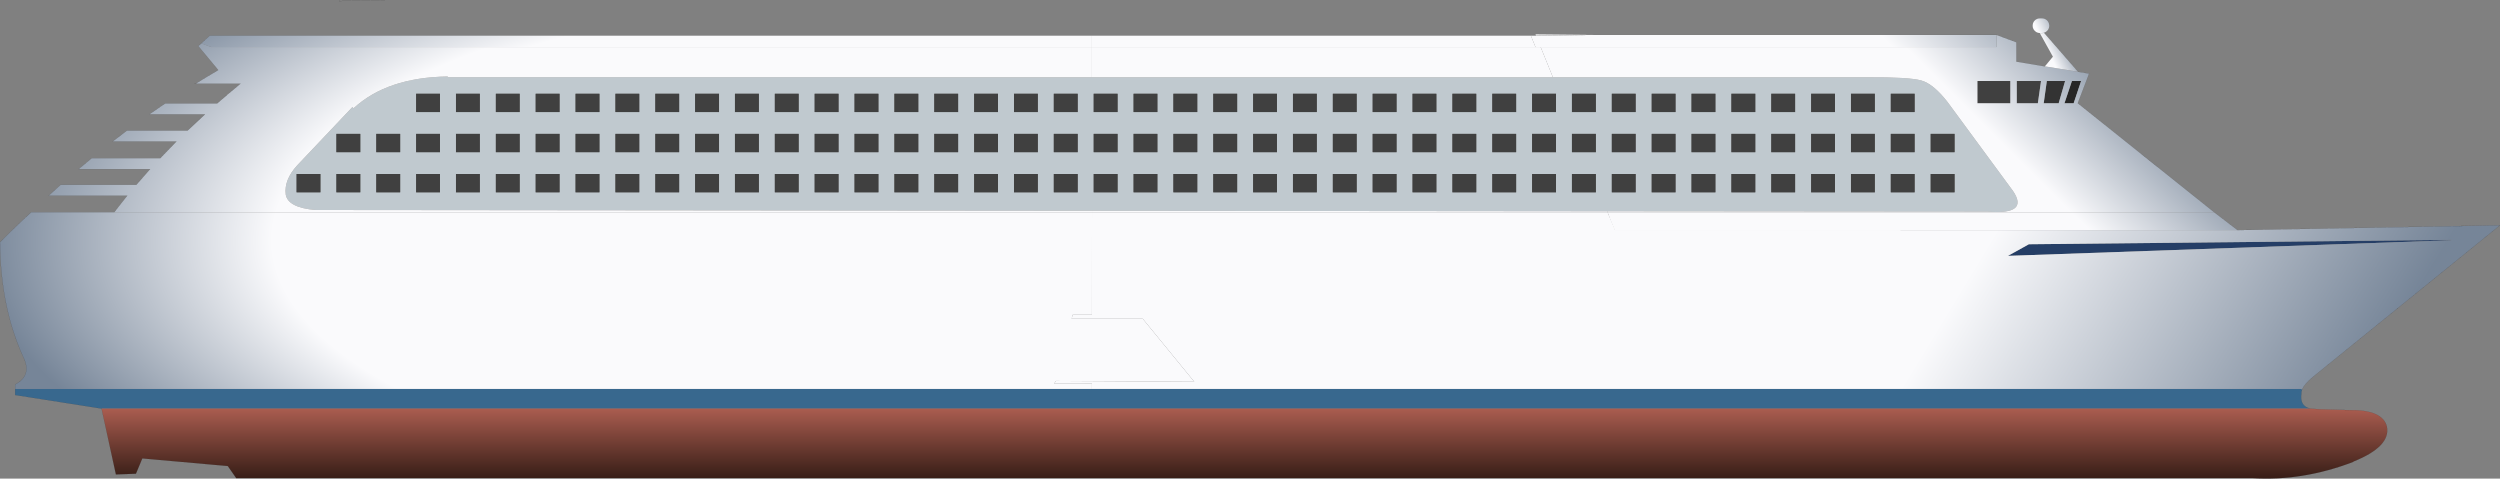 <?xml version="1.0" encoding="UTF-8" standalone="no"?>
<svg xmlns:ffdec="https://www.free-decompiler.com/flash" xmlns:xlink="http://www.w3.org/1999/xlink" ffdec:objectType="shape" height="375.7px" width="1962.55px" xmlns="http://www.w3.org/2000/svg">
  <rect width="100%" height="100%" fill="#808080" stroke="none"/>
  <g transform="matrix(1.0, 0.0, 0.0, 1.0, 981.25, 148.15)">
    <path d="M65.05 -60.15 L83.8 -60.15 83.8 -74.55 65.05 -74.55 65.05 -60.15 M52.5 -74.55 L33.75 -74.55 33.75 -60.15 52.5 -60.15 52.5 -74.55 M21.2 -60.15 L21.2 -74.55 2.45 -74.55 2.45 -60.15 21.2 -60.15 M21.2 -28.65 L21.2 -43.05 2.45 -43.05 2.45 -28.65 21.2 -28.65 M2.45 -11.55 L2.45 2.85 21.2 2.85 21.2 -11.55 2.45 -11.55 M33.75 -28.65 L52.5 -28.65 52.5 -43.05 33.75 -43.05 33.75 -28.65 M65.05 -28.65 L83.8 -28.65 83.8 -43.05 65.05 -43.05 65.05 -28.65 M33.75 -11.55 L33.75 2.85 52.5 2.85 52.5 -11.55 33.75 -11.55 M146.35 -60.15 L146.35 -74.55 127.6 -74.55 127.6 -60.15 146.35 -60.15 M158.9 -60.15 L177.65 -60.15 177.65 -74.55 158.9 -74.55 158.9 -60.15 M115.1 -60.15 L115.1 -74.55 96.3 -74.55 96.3 -60.15 115.1 -60.15 M115.1 -28.65 L115.1 -43.05 96.3 -43.05 96.3 -28.65 115.1 -28.65 M96.3 -11.55 L96.3 2.85 115.1 2.85 115.1 -11.55 96.3 -11.55 M146.35 -28.65 L146.35 -43.05 127.6 -43.05 127.6 -28.65 146.35 -28.65 M127.6 -11.55 L127.6 2.85 146.35 2.85 146.35 -11.55 127.6 -11.55 M158.9 -28.65 L177.65 -28.65 177.65 -43.05 158.9 -43.05 158.9 -28.65 M65.05 -11.55 L65.05 2.85 83.8 2.85 83.8 -11.55 65.05 -11.55 M-124.05 -87.5 L237.8 -87.5 484.7 -87.5 Q517.25 -87.65 526.9 -85.0 536.45 -82.4 547.7 -67.95 L598.9 1.65 Q611.95 20.65 578.85 17.95 L280.4 17.7 -124.0 17.3 -733.5 16.7 Q-755.15 14.9 -756.95 4.55 -758.4 -6.9 -747.9 -18.4 L-704.65 -64.05 -703.7 -63.15 Q-677.3 -87.45 -629.8 -88.1 L-629.75 -88.1 -629.75 -87.55 -124.05 -87.5 M208.95 -74.55 L190.2 -74.55 190.2 -60.15 208.95 -60.15 208.95 -74.55 M221.45 -60.15 L240.25 -60.15 240.25 -74.55 221.45 -74.55 221.45 -60.15 M190.2 -28.65 L208.95 -28.65 208.95 -43.05 190.2 -43.05 190.2 -28.65 M240.25 -28.65 L240.25 -43.05 221.45 -43.05 221.45 -28.65 240.25 -28.65 M221.45 -11.55 L221.45 2.85 240.25 2.85 240.25 -11.55 221.45 -11.55 M190.2 -11.55 L190.2 2.85 208.95 2.85 208.95 -11.55 190.2 -11.55 M302.8 -60.15 L302.8 -74.55 284.05 -74.55 284.05 -60.15 302.8 -60.15 M315.35 -60.15 L334.1 -60.15 334.1 -74.55 315.35 -74.55 315.35 -60.15 M271.55 -60.15 L271.55 -74.55 252.75 -74.55 252.75 -60.15 271.55 -60.15 M252.75 -11.55 L252.75 2.85 271.55 2.85 271.55 -11.55 252.75 -11.55 M271.55 -28.65 L271.55 -43.05 252.75 -43.05 252.75 -28.65 271.55 -28.65 M284.05 -11.55 L284.05 2.85 302.8 2.85 302.8 -11.55 284.05 -11.55 M284.05 -43.05 L284.05 -28.65 302.8 -28.65 302.8 -43.05 284.05 -43.05 M315.35 -28.65 L334.1 -28.65 334.1 -43.05 315.35 -43.05 315.35 -28.65 M158.9 -11.55 L158.9 2.85 177.65 2.85 177.65 -11.55 158.9 -11.55 M365.4 -74.55 L346.6 -74.55 346.6 -60.15 365.4 -60.15 365.4 -74.55 M377.9 -60.15 L396.7 -60.15 396.7 -74.55 377.9 -74.55 377.9 -60.15 M346.6 -28.65 L365.4 -28.65 365.4 -43.05 346.6 -43.05 346.6 -28.65 M396.7 -28.65 L396.7 -43.05 377.9 -43.05 377.9 -28.65 396.7 -28.65 M377.9 -11.55 L377.9 2.85 396.7 2.85 396.7 -11.55 377.9 -11.55 M346.6 -11.55 L346.6 2.85 365.4 2.85 365.4 -11.55 346.6 -11.55 M471.8 -60.15 L490.55 -60.15 490.55 -74.55 471.8 -74.55 471.8 -60.15 M459.25 -74.55 L440.5 -74.55 440.5 -60.15 459.25 -60.15 459.25 -74.55 M427.95 -74.55 L409.2 -74.55 409.2 -60.15 427.95 -60.15 427.95 -74.55 M427.95 -28.65 L427.95 -43.05 409.2 -43.05 409.2 -28.65 427.95 -28.65 M409.2 -11.55 L409.2 2.85 427.95 2.85 427.95 -11.55 409.2 -11.55 M440.5 -28.65 L459.25 -28.65 459.25 -43.05 440.5 -43.05 440.5 -28.65 M471.8 -28.65 L490.55 -28.65 490.55 -43.05 471.8 -43.05 471.8 -28.65 M440.5 -11.55 L440.5 2.85 459.25 2.85 459.25 -11.55 440.5 -11.55 M521.8 -60.15 L521.8 -74.55 503.05 -74.55 503.05 -60.15 521.8 -60.15 M521.8 -28.65 L521.8 -43.05 503.05 -43.05 503.05 -28.65 521.8 -28.65 M503.05 -11.55 L503.05 2.85 521.8 2.85 521.8 -11.55 503.05 -11.55 M534.35 -11.55 L534.35 2.85 553.15 2.85 553.15 -11.55 534.35 -11.55 M553.15 -28.65 L553.15 -43.05 534.35 -43.05 534.35 -28.65 553.15 -28.65 M471.8 -11.55 L471.8 2.85 490.55 2.85 490.55 -11.55 471.8 -11.55 M315.35 -11.55 L315.35 2.85 334.1 2.85 334.1 -11.55 315.35 -11.55 M-592.0 -60.15 L-573.25 -60.15 -573.25 -74.55 -592.0 -74.55 -592.0 -60.15 M-604.55 -74.55 L-623.3 -74.55 -623.3 -60.15 -604.55 -60.15 -604.55 -74.55 M-635.85 -74.55 L-654.6 -74.55 -654.6 -60.15 -635.85 -60.15 -635.85 -74.55 M-623.3 -28.65 L-604.55 -28.65 -604.55 -43.05 -623.3 -43.05 -623.3 -28.65 M-635.85 -43.05 L-654.6 -43.05 -654.6 -28.65 -635.85 -28.65 -635.85 -43.05 M-573.25 -28.65 L-573.25 -43.05 -592.0 -43.05 -592.0 -28.65 -573.25 -28.65 M-592.0 -11.55 L-592.0 2.85 -573.25 2.85 -573.25 -11.55 -592.0 -11.55 M-623.3 -11.55 L-623.3 2.85 -604.55 2.85 -604.55 -11.55 -623.3 -11.55 M-510.65 -74.55 L-529.45 -74.55 -529.45 -60.15 -510.65 -60.15 -510.65 -74.55 M-498.15 -60.15 L-479.4 -60.15 -479.4 -74.55 -498.15 -74.55 -498.15 -60.15 M-541.95 -60.15 L-541.95 -74.55 -560.75 -74.55 -560.75 -60.15 -541.95 -60.15 M-541.95 -28.65 L-541.95 -43.05 -560.75 -43.05 -560.75 -28.65 -541.95 -28.65 M-560.75 -11.55 L-560.75 2.85 -541.95 2.85 -541.95 -11.55 -560.75 -11.55 M-529.45 -28.65 L-510.65 -28.65 -510.65 -43.05 -529.45 -43.05 -529.45 -28.65 M-498.15 -28.65 L-479.4 -28.65 -479.4 -43.05 -498.15 -43.05 -498.15 -28.65 M-529.45 -11.55 L-529.45 2.85 -510.65 2.85 -510.65 -11.55 -529.45 -11.55 M-435.6 -60.15 L-416.8 -60.15 -416.8 -74.55 -435.6 -74.55 -435.6 -60.15 M-466.85 -60.15 L-448.1 -60.15 -448.1 -74.55 -466.85 -74.55 -466.85 -60.15 M-448.1 -28.65 L-448.1 -43.05 -466.85 -43.05 -466.85 -28.65 -448.1 -28.65 M-466.85 -11.55 L-466.85 2.85 -448.1 2.85 -448.1 -11.55 -466.85 -11.55 M-435.6 -11.55 L-435.6 2.85 -416.8 2.85 -416.8 -11.55 -435.6 -11.55 M-416.8 -28.65 L-416.8 -43.05 -435.6 -43.05 -435.6 -28.65 -416.8 -28.65 M-354.25 -74.55 L-373.0 -74.55 -373.0 -60.15 -354.25 -60.15 -354.25 -74.55 M-341.75 -60.15 L-322.95 -60.15 -322.95 -74.55 -341.75 -74.55 -341.75 -60.15 M-385.5 -60.15 L-385.5 -74.55 -404.3 -74.55 -404.3 -60.15 -385.5 -60.15 M-404.3 -11.55 L-404.3 2.85 -385.5 2.85 -385.5 -11.55 -404.3 -11.55 M-404.3 -43.05 L-404.3 -28.65 -385.5 -28.65 -385.5 -43.05 -404.3 -43.05 M-373.0 -28.65 L-354.25 -28.65 -354.25 -43.05 -373.0 -43.05 -373.0 -28.65 M-341.75 -28.65 L-322.95 -28.65 -322.95 -43.05 -341.75 -43.05 -341.75 -28.65 M-373.0 -11.55 L-373.0 2.85 -354.25 2.85 -354.25 -11.55 -373.0 -11.55 M-498.15 -11.55 L-498.15 2.85 -479.4 2.85 -479.4 -11.55 -498.15 -11.55 M-247.85 -60.15 L-229.1 -60.15 -229.1 -74.55 -247.85 -74.55 -247.85 -60.15 M-279.15 -60.15 L-260.35 -60.15 -260.35 -74.55 -279.15 -74.55 -279.15 -60.15 M-291.65 -60.15 L-291.65 -74.55 -310.45 -74.55 -310.45 -60.15 -291.65 -60.15 M-291.65 -28.65 L-291.65 -43.05 -310.45 -43.05 -310.45 -28.65 -291.65 -28.65 M-310.45 -11.55 L-310.45 2.85 -291.65 2.85 -291.65 -11.55 -310.45 -11.55 M-260.35 -28.65 L-260.35 -43.05 -279.15 -43.05 -279.15 -28.65 -260.35 -28.65 M-279.15 -11.55 L-279.15 2.85 -260.35 2.85 -260.35 -11.55 -279.15 -11.55 M-247.85 -28.65 L-229.1 -28.65 -229.1 -43.05 -247.85 -43.05 -247.85 -28.65 M-166.5 -60.15 L-166.5 -74.55 -185.25 -74.55 -185.25 -60.15 -166.5 -60.15 M-197.8 -74.55 L-216.55 -74.55 -216.55 -60.15 -197.8 -60.15 -197.8 -74.55 M-216.55 -28.65 L-197.8 -28.65 -197.8 -43.05 -216.55 -43.05 -216.55 -28.65 M-166.5 -28.65 L-166.5 -43.05 -185.25 -43.05 -185.25 -28.65 -166.5 -28.65 M-185.25 -11.55 L-185.25 2.85 -166.5 2.85 -166.5 -11.55 -185.25 -11.55 M-216.55 -11.55 L-216.55 2.85 -197.8 2.85 -197.8 -11.55 -216.55 -11.55 M-247.85 -11.55 L-247.85 2.85 -229.1 2.85 -229.1 -11.55 -247.85 -11.55 M-91.4 -60.15 L-72.65 -60.15 -72.65 -74.55 -91.4 -74.55 -91.4 -60.15 M-103.9 -74.55 L-122.7 -74.55 -122.7 -60.15 -103.9 -60.15 -103.9 -74.55 M-135.2 -60.15 L-135.2 -74.55 -154.0 -74.55 -154.0 -60.15 -135.2 -60.15 M-135.2 -28.65 L-135.2 -43.05 -154.0 -43.05 -154.0 -28.65 -135.2 -28.65 M-154.0 -11.55 L-154.0 2.85 -135.2 2.85 -135.2 -11.55 -154.0 -11.55 M-122.7 -28.65 L-103.9 -28.65 -103.9 -43.05 -122.7 -43.05 -122.7 -28.65 M-91.4 -28.65 L-72.65 -28.65 -72.65 -43.05 -91.4 -43.05 -91.4 -28.65 M-122.7 -11.55 L-122.7 2.85 -103.9 2.85 -103.9 -11.55 -122.7 -11.55 M-10.05 -60.15 L-10.05 -74.55 -28.85 -74.55 -28.85 -60.15 -10.05 -60.15 M-41.35 -60.15 L-41.35 -74.55 -60.15 -74.55 -60.15 -60.15 -41.35 -60.15 M-60.15 -11.55 L-60.15 2.85 -41.35 2.85 -41.35 -11.55 -60.15 -11.55 M-60.15 -43.05 L-60.15 -28.65 -41.35 -28.65 -41.35 -43.05 -60.15 -43.05 M-28.85 -11.55 L-28.85 2.85 -10.05 2.85 -10.05 -11.55 -28.85 -11.55 M-10.05 -28.65 L-10.05 -43.05 -28.85 -43.05 -28.85 -28.65 -10.05 -28.65 M-91.4 -11.55 L-91.4 2.85 -72.65 2.85 -72.65 -11.55 -91.4 -11.55 M-341.75 -11.55 L-341.75 2.85 -322.95 2.85 -322.95 -11.55 -341.75 -11.55 M-748.45 -11.55 L-748.45 2.85 -729.7 2.85 -729.7 -11.55 -748.45 -11.55 M-717.2 -11.55 L-717.2 2.85 -698.4 2.85 -698.4 -11.55 -717.2 -11.55 M-698.4 -28.65 L-698.4 -43.05 -717.2 -43.05 -717.2 -28.65 -698.4 -28.65 M-667.1 -28.65 L-667.1 -43.05 -685.9 -43.05 -685.9 -28.65 -667.1 -28.65 M-685.9 -11.55 L-685.9 2.85 -667.1 2.85 -667.1 -11.55 -685.9 -11.55 M-635.85 2.85 L-635.85 -11.55 -654.6 -11.55 -654.6 2.85 -635.85 2.85" fill="#c0c9cf" fill-rule="evenodd" stroke="none"/>
    <path d="M65.05 -11.55 L83.8 -11.55 83.8 2.85 65.05 2.85 65.05 -11.55 M158.9 -28.65 L158.9 -43.05 177.65 -43.05 177.65 -28.65 158.9 -28.65 M127.6 -11.55 L146.35 -11.55 146.35 2.85 127.6 2.85 127.6 -11.55 M146.35 -28.65 L127.6 -28.65 127.6 -43.05 146.35 -43.05 146.35 -28.65 M96.3 -11.55 L115.1 -11.55 115.1 2.85 96.3 2.85 96.3 -11.55 M115.1 -28.65 L96.3 -28.65 96.3 -43.05 115.1 -43.05 115.1 -28.65 M115.1 -60.15 L96.3 -60.15 96.3 -74.55 115.1 -74.55 115.1 -60.15 M158.9 -60.15 L158.9 -74.55 177.65 -74.55 177.65 -60.15 158.9 -60.15 M146.35 -60.15 L127.6 -60.15 127.6 -74.55 146.35 -74.55 146.35 -60.15 M33.75 -11.55 L52.5 -11.55 52.5 2.85 33.75 2.85 33.75 -11.55 M65.05 -28.65 L65.05 -43.05 83.8 -43.05 83.8 -28.65 65.05 -28.65 M33.75 -28.65 L33.75 -43.05 52.5 -43.05 52.5 -28.65 33.75 -28.65 M2.45 -11.55 L21.2 -11.55 21.2 2.85 2.45 2.85 2.45 -11.55 M21.2 -28.65 L2.45 -28.65 2.45 -43.05 21.2 -43.05 21.2 -28.65 M21.2 -60.15 L2.45 -60.15 2.45 -74.55 21.2 -74.55 21.2 -60.15 M52.5 -74.55 L52.5 -60.15 33.75 -60.15 33.75 -74.55 52.5 -74.55 M65.05 -60.15 L65.05 -74.55 83.8 -74.55 83.8 -60.15 65.05 -60.15 M315.35 -28.65 L315.35 -43.05 334.1 -43.05 334.1 -28.65 315.35 -28.65 M284.05 -43.05 L302.8 -43.05 302.8 -28.65 284.05 -28.65 284.05 -43.05 M284.05 -11.55 L302.8 -11.55 302.8 2.85 284.05 2.85 284.05 -11.55 M271.55 -28.65 L252.75 -28.65 252.75 -43.05 271.55 -43.05 271.55 -28.65 M252.75 -11.55 L271.55 -11.55 271.55 2.85 252.75 2.85 252.75 -11.55 M271.55 -60.15 L252.75 -60.15 252.75 -74.55 271.55 -74.55 271.55 -60.15 M315.35 -60.15 L315.35 -74.55 334.1 -74.55 334.1 -60.15 315.35 -60.15 M302.8 -60.15 L284.05 -60.15 284.05 -74.55 302.8 -74.55 302.8 -60.15 M190.2 -11.55 L208.95 -11.55 208.95 2.85 190.2 2.85 190.2 -11.55 M221.45 -11.55 L240.25 -11.55 240.25 2.85 221.45 2.85 221.45 -11.55 M240.25 -28.65 L221.45 -28.65 221.45 -43.05 240.25 -43.05 240.25 -28.65 M190.2 -28.65 L190.2 -43.05 208.95 -43.05 208.95 -28.65 190.2 -28.65 M221.45 -60.15 L221.45 -74.55 240.25 -74.55 240.25 -60.15 221.45 -60.15 M208.95 -74.55 L208.95 -60.15 190.2 -60.15 190.2 -74.55 208.95 -74.55 M440.5 -11.55 L459.25 -11.55 459.25 2.85 440.5 2.85 440.5 -11.55 M471.8 -28.65 L471.8 -43.05 490.55 -43.05 490.55 -28.65 471.8 -28.65 M440.5 -28.65 L440.5 -43.05 459.25 -43.05 459.25 -28.65 440.5 -28.65 M409.2 -11.55 L427.95 -11.55 427.95 2.85 409.2 2.85 409.2 -11.55 M427.95 -28.65 L409.2 -28.65 409.2 -43.05 427.95 -43.05 427.95 -28.65 M427.95 -74.55 L427.95 -60.15 409.2 -60.15 409.2 -74.55 427.95 -74.55 M459.25 -74.55 L459.25 -60.15 440.5 -60.15 440.5 -74.55 459.25 -74.55 M471.8 -60.15 L471.8 -74.55 490.55 -74.55 490.55 -60.15 471.8 -60.15 M346.6 -11.55 L365.4 -11.55 365.4 2.85 346.6 2.85 346.6 -11.55 M377.9 -11.55 L396.7 -11.55 396.7 2.85 377.9 2.85 377.9 -11.55 M396.7 -28.65 L377.9 -28.65 377.9 -43.05 396.7 -43.05 396.7 -28.65 M346.6 -28.65 L346.6 -43.05 365.4 -43.05 365.4 -28.65 346.6 -28.65 M377.9 -60.15 L377.9 -74.55 396.7 -74.55 396.7 -60.15 377.9 -60.15 M365.4 -74.55 L365.4 -60.15 346.6 -60.15 346.6 -74.55 365.4 -74.55 M158.9 -11.55 L177.65 -11.55 177.65 2.85 158.9 2.85 158.9 -11.55 M553.15 -28.65 L534.35 -28.65 534.35 -43.05 553.15 -43.05 553.15 -28.65 M534.35 -11.55 L553.15 -11.55 553.15 2.85 534.35 2.85 534.35 -11.55 M503.05 -11.55 L521.8 -11.55 521.8 2.85 503.05 2.85 503.05 -11.55 M521.8 -28.65 L503.05 -28.65 503.05 -43.05 521.8 -43.05 521.8 -28.65 M521.8 -60.15 L503.05 -60.15 503.05 -74.55 521.8 -74.55 521.8 -60.15 M571.05 -67.1 L571.05 -84.55 596.9 -84.55 596.9 -67.1 571.05 -67.1 M621.0 -84.55 L618.5 -67.1 601.95 -67.1 601.95 -84.55 621.0 -84.55 M315.35 -11.55 L334.1 -11.55 334.1 2.85 315.35 2.85 315.35 -11.55 M471.8 -11.55 L490.55 -11.55 490.55 2.85 471.8 2.85 471.8 -11.55 M-635.85 -74.55 L-635.85 -60.15 -654.6 -60.15 -654.6 -74.55 -635.85 -74.55 M-604.55 -74.55 L-604.55 -60.15 -623.3 -60.15 -623.3 -74.55 -604.55 -74.55 M-592.0 -60.15 L-592.0 -74.55 -573.25 -74.55 -573.25 -60.15 -592.0 -60.15 M-341.75 -11.55 L-322.95 -11.55 -322.95 2.85 -341.75 2.85 -341.75 -11.55 M-91.4 -11.55 L-72.65 -11.55 -72.65 2.85 -91.4 2.85 -91.4 -11.55 M-10.05 -28.65 L-28.85 -28.65 -28.85 -43.05 -10.05 -43.05 -10.05 -28.65 M-28.85 -11.55 L-10.05 -11.55 -10.05 2.85 -28.85 2.85 -28.85 -11.55 M-60.15 -43.05 L-41.35 -43.05 -41.35 -28.65 -60.15 -28.65 -60.15 -43.05 M-60.15 -11.55 L-41.35 -11.55 -41.35 2.85 -60.15 2.85 -60.15 -11.55 M-41.35 -60.15 L-60.15 -60.15 -60.15 -74.55 -41.35 -74.55 -41.35 -60.15 M-10.05 -60.15 L-28.85 -60.15 -28.85 -74.55 -10.05 -74.55 -10.05 -60.15 M-122.7 -11.55 L-103.9 -11.55 -103.9 2.85 -122.7 2.85 -122.7 -11.55 M-91.4 -28.65 L-91.4 -43.05 -72.65 -43.05 -72.65 -28.65 -91.4 -28.65 M-122.7 -28.65 L-122.7 -43.05 -103.9 -43.05 -103.9 -28.65 -122.7 -28.65 M-154.0 -11.55 L-135.2 -11.55 -135.2 2.85 -154.0 2.85 -154.0 -11.55 M-135.2 -28.65 L-154.0 -28.65 -154.0 -43.05 -135.2 -43.05 -135.2 -28.65 M-135.2 -60.15 L-154.0 -60.15 -154.0 -74.55 -135.2 -74.55 -135.2 -60.15 M-103.9 -74.55 L-103.9 -60.15 -122.7 -60.15 -122.7 -74.55 -103.9 -74.55 M-91.4 -60.15 L-91.4 -74.55 -72.65 -74.55 -72.65 -60.15 -91.4 -60.15 M-247.85 -11.55 L-229.1 -11.55 -229.1 2.85 -247.85 2.85 -247.85 -11.55 M-216.55 -11.55 L-197.8 -11.55 -197.8 2.85 -216.55 2.85 -216.55 -11.55 M-185.25 -11.55 L-166.5 -11.55 -166.5 2.85 -185.25 2.85 -185.25 -11.55 M-166.5 -28.65 L-185.25 -28.65 -185.25 -43.05 -166.5 -43.05 -166.5 -28.65 M-216.55 -28.65 L-216.55 -43.05 -197.8 -43.05 -197.8 -28.65 -216.55 -28.65 M-197.8 -74.55 L-197.8 -60.15 -216.55 -60.15 -216.55 -74.55 -197.8 -74.55 M-166.5 -60.15 L-185.25 -60.15 -185.25 -74.55 -166.5 -74.55 -166.5 -60.15 M-247.85 -28.65 L-247.85 -43.05 -229.1 -43.05 -229.1 -28.65 -247.85 -28.65 M-279.15 -11.55 L-260.35 -11.55 -260.35 2.85 -279.15 2.85 -279.15 -11.55 M-260.35 -28.65 L-279.15 -28.65 -279.15 -43.05 -260.35 -43.05 -260.35 -28.65 M-310.45 -11.55 L-291.65 -11.55 -291.65 2.85 -310.45 2.85 -310.45 -11.55 M-291.65 -28.65 L-310.45 -28.65 -310.45 -43.05 -291.65 -43.05 -291.65 -28.65 M-291.65 -60.15 L-310.45 -60.15 -310.45 -74.55 -291.65 -74.55 -291.65 -60.15 M-279.15 -60.15 L-279.15 -74.55 -260.35 -74.55 -260.35 -60.15 -279.15 -60.15 M-247.85 -60.15 L-247.85 -74.55 -229.1 -74.55 -229.1 -60.15 -247.85 -60.15 M-498.15 -11.55 L-479.4 -11.55 -479.4 2.85 -498.15 2.85 -498.15 -11.55 M-373.0 -11.55 L-354.25 -11.55 -354.25 2.85 -373.0 2.85 -373.0 -11.55 M-341.75 -28.65 L-341.75 -43.05 -322.95 -43.05 -322.95 -28.65 -341.75 -28.65 M-373.0 -28.65 L-373.0 -43.05 -354.25 -43.05 -354.25 -28.65 -373.0 -28.65 M-404.3 -43.05 L-385.5 -43.05 -385.5 -28.65 -404.3 -28.65 -404.3 -43.05 M-404.3 -11.55 L-385.5 -11.55 -385.5 2.85 -404.3 2.85 -404.3 -11.55 M-385.5 -60.15 L-404.3 -60.15 -404.3 -74.55 -385.5 -74.55 -385.5 -60.15 M-341.75 -60.15 L-341.75 -74.55 -322.95 -74.55 -322.95 -60.15 -341.75 -60.15 M-354.25 -74.55 L-354.25 -60.15 -373.0 -60.15 -373.0 -74.55 -354.25 -74.55 M-416.8 -28.65 L-435.6 -28.65 -435.6 -43.05 -416.8 -43.05 -416.8 -28.65 M-435.6 -11.55 L-416.8 -11.55 -416.8 2.85 -435.6 2.85 -435.6 -11.55 M-466.85 -11.55 L-448.1 -11.55 -448.1 2.85 -466.85 2.85 -466.85 -11.55 M-448.1 -28.65 L-466.85 -28.65 -466.85 -43.05 -448.1 -43.05 -448.1 -28.65 M-466.85 -60.15 L-466.85 -74.55 -448.1 -74.55 -448.1 -60.15 -466.85 -60.15 M-435.6 -60.15 L-435.6 -74.55 -416.8 -74.55 -416.8 -60.15 -435.6 -60.15 M-529.45 -11.55 L-510.65 -11.55 -510.65 2.85 -529.45 2.85 -529.45 -11.55 M-498.15 -28.65 L-498.15 -43.05 -479.4 -43.05 -479.4 -28.65 -498.15 -28.65 M-529.45 -28.65 L-529.45 -43.05 -510.65 -43.05 -510.65 -28.65 -529.45 -28.65 M-560.75 -11.55 L-541.95 -11.55 -541.95 2.85 -560.75 2.85 -560.75 -11.55 M-541.95 -28.65 L-560.75 -28.65 -560.75 -43.05 -541.95 -43.05 -541.95 -28.65 M-541.95 -60.15 L-560.75 -60.15 -560.75 -74.55 -541.95 -74.55 -541.95 -60.15 M-498.15 -60.15 L-498.15 -74.55 -479.4 -74.55 -479.4 -60.15 -498.15 -60.15 M-510.65 -74.55 L-510.65 -60.15 -529.45 -60.15 -529.45 -74.55 -510.65 -74.55 M-623.3 -11.55 L-604.55 -11.55 -604.55 2.85 -623.3 2.85 -623.3 -11.55 M-592.0 -11.55 L-573.25 -11.55 -573.25 2.85 -592.0 2.85 -592.0 -11.55 M-573.25 -28.65 L-592.0 -28.65 -592.0 -43.05 -573.25 -43.05 -573.25 -28.65 M-635.85 -43.05 L-635.85 -28.65 -654.6 -28.65 -654.6 -43.05 -635.85 -43.05 M-623.3 -28.65 L-623.3 -43.05 -604.55 -43.05 -604.55 -28.65 -623.3 -28.65 M-685.9 -11.55 L-667.1 -11.55 -667.1 2.85 -685.9 2.85 -685.9 -11.55 M-667.1 -28.65 L-685.9 -28.65 -685.9 -43.05 -667.1 -43.05 -667.1 -28.65 M-698.4 -28.65 L-717.2 -28.65 -717.2 -43.05 -698.4 -43.05 -698.4 -28.65 M-717.2 -11.55 L-698.4 -11.55 -698.4 2.85 -717.2 2.85 -717.2 -11.55 M-748.45 -11.55 L-729.7 -11.55 -729.7 2.85 -748.45 2.85 -748.45 -11.55 M-635.85 2.85 L-654.6 2.85 -654.6 -11.55 -635.85 -11.55 -635.85 2.85" fill="#404040" fill-rule="evenodd" stroke="none"/>
    <path d="M639.9 -84.55 L634.85 -67.1 623.1 -67.1 625.55 -84.55 639.9 -84.55" fill="#333333" fill-rule="evenodd" stroke="none"/>
    <path d="M639.4 -67.1 L645.25 -84.55 652.45 -84.55 646.6 -67.1 639.4 -67.1" fill="#262626" fill-rule="evenodd" stroke="none"/>
    <path d="M595.05 52.7 L611.45 43.6 943.05 40.15 943.05 40.45 595.05 52.7" fill="#253e66" fill-rule="evenodd" stroke="none"/>
    <path d="M825.95 157.65 Q825.2 159.35 825.4 160.85 824.35 167.55 828.1 170.65 829.7 171.95 832.25 172.6 L-901.5 172.6 -969.35 161.95 -969.35 157.15 -932.05 157.15 -365.5 157.15 -124.05 157.15 73.5 157.15 191.55 157.15 676.4 157.15 825.1 157.15 825.95 157.65" fill="#38688e" fill-rule="evenodd" stroke="none"/>
    <path d="M650.15 -91.75 L658.75 -90.35 649.85 -67.1 756.95 18.5 280.7 18.5 280.4 17.7 578.85 17.95 Q611.95 20.65 598.9 1.65 L547.7 -67.95 Q536.45 -82.4 526.9 -85.0 517.25 -87.65 484.7 -87.5 L237.8 -87.5 228.2 -111.2 586.1 -111.2 586.1 -120.75 601.65 -114.95 601.65 -99.75 623.9 -96.05 650.15 -91.75 M224.55 -120.2 L224.15 -121.2 269.7 -120.75 224.55 -120.2 M639.9 -84.55 L625.55 -84.55 623.1 -67.1 634.85 -67.1 639.9 -84.55 M639.4 -67.1 L646.6 -67.1 652.45 -84.55 645.25 -84.55 639.4 -67.1 M621.0 -84.55 L601.95 -84.55 601.95 -67.1 618.5 -67.1 621.0 -84.55 M571.05 -67.1 L596.9 -67.1 596.9 -84.55 571.05 -84.55 571.05 -67.1" fill="url(#gradient0)" fill-rule="evenodd" stroke="none"/>
    <path d="M224.15 -111.2 L228.2 -111.2 237.8 -87.5 -124.05 -87.5 -124.05 -111.2 224.15 -111.2 M280.4 17.7 L280.7 18.5 -124.0 18.5 -124.0 17.3 280.4 17.7" fill="url(#gradient1)" fill-rule="evenodd" stroke="none"/>
    <path d="M269.7 -120.75 L586.1 -120.75 586.1 -111.2 228.2 -111.2 224.15 -111.2 220.5 -120.2 224.55 -120.2 269.7 -120.75" fill="url(#gradient2)" fill-rule="evenodd" stroke="none"/>
    <path d="M220.5 -120.2 L224.15 -111.2 -124.05 -111.2 -124.05 -120.2 220.5 -120.2" fill="url(#gradient3)" fill-rule="evenodd" stroke="none"/>
    <path d="M623.9 -96.05 L630.25 -103.65 620.0 -122.05 620.15 -122.15 621.75 -122.15 623.4 -122.4 650.15 -91.75 623.9 -96.05 M619.95 -122.15 Q617.65 -122.25 616.05 -123.85 614.35 -125.55 614.35 -127.95 L614.35 -128.0 614.4 -128.45 Q614.5 -130.6 616.05 -132.15 617.75 -133.8 620.15 -133.8 L621.75 -133.8 Q624.15 -133.8 625.85 -132.15 627.35 -130.6 627.5 -128.45 L627.55 -128.0 627.55 -127.95 Q627.55 -125.55 625.85 -123.85 624.75 -122.8 623.4 -122.4 L621.75 -122.15 620.15 -122.15 619.95 -122.15" fill="url(#gradient4)" fill-rule="evenodd" stroke="none"/>
    <path d="M775.25 32.5 L981.3 28.7 834.25 147.9 Q827.65 153.5 825.95 157.6 L825.1 157.15 676.4 157.15 191.55 157.15 73.5 157.15 -124.05 157.15 -124.05 153.0 -153.8 153.05 -152.3 150.9 -43.7 151.55 -84.2 102.05 -139.95 102.05 -139.25 98.95 -124.05 98.9 -124.0 18.5 280.7 18.5 286.65 32.5 775.25 32.5 M595.05 52.7 L943.05 40.45 943.05 40.15 611.45 43.6 595.05 52.7" fill="url(#gradient5)" fill-rule="evenodd" stroke="none"/>
    <path d="M756.95 18.5 L775.25 32.5 286.65 32.5 280.7 18.5 756.95 18.5" fill="url(#gradient6)" fill-rule="evenodd" stroke="none"/>
    <path d="M832.25 172.6 L839.65 173.15 862.65 173.8 Q889.2 173.35 892.5 186.8 895.5 202.25 866.75 213.95 L866.0 214.45 Q826.5 229.6 787.05 227.2 L-795.8 227.2 -802.4 217.7 -869.55 211.7 -874.55 223.7 -890.25 224.3 -901.5 172.6 832.25 172.6" fill="url(#gradient7)" fill-rule="evenodd" stroke="none"/>
    <path d="M-956.85 18.5 L-956.75 18.4 -891.55 18.4 -881.35 5.45 -943.05 5.45 -933.6 -3.1 -874.2 -3.1 -863.4 -15.4 -919.5 -15.4 -909.25 -23.95 -855.45 -23.95 -842.75 -37.1 -892.8 -37.1 -881.6 -45.65 -834.0 -45.65 -820.35 -58.4 -864.05 -58.4 -851.6 -66.95 -810.75 -66.95 Q-801.85 -74.75 -792.45 -82.45 L-827.65 -82.45 Q-818.9 -87.9 -809.9 -93.15 L-825.6 -112.0 -823.25 -114.1 -815.45 -111.2 -124.05 -111.2 -124.05 -87.5 -629.75 -87.55 -629.75 -88.1 -629.8 -88.1 Q-677.3 -87.45 -703.7 -63.15 L-704.65 -64.05 -747.9 -18.4 Q-758.4 -6.9 -756.95 4.55 -755.15 14.9 -733.5 16.7 L-124.0 17.3 -124.0 18.5 -956.85 18.5" fill="url(#gradient8)" fill-rule="evenodd" stroke="none"/>
    <path d="M-124.05 -120.2 L-124.05 -111.2 -815.45 -111.2 -823.25 -114.1 -816.55 -120.2 -124.05 -120.2" fill="url(#gradient9)" fill-rule="evenodd" stroke="none"/>
    <path d="M-969.35 157.15 L-969.35 153.65 Q-955.75 146.6 -963.05 131.95 -980.85 92.85 -981.25 42.0 L-973.45 34.25 -965.5 26.6 -956.85 18.5 -124.0 18.5 -124.05 98.9 -139.25 98.95 -139.95 102.05 -84.2 102.05 -43.7 151.55 -152.3 150.9 -153.8 153.05 -124.05 153.0 -124.05 157.15 -365.5 157.15 -932.05 157.15 -969.35 157.15" fill="url(#gradient10)" fill-rule="evenodd" stroke="none"/>
    <path d="M650.15 -91.75 L658.75 -90.35 649.85 -67.1 756.95 18.5 775.25 32.5 981.3 28.7 834.25 147.9 Q827.65 153.5 825.95 157.6 L825.95 157.65 Q825.2 159.35 825.4 160.85 824.35 167.55 828.1 170.65 829.7 171.95 832.25 172.6 L839.65 173.15 862.65 173.8 Q889.2 173.35 892.5 186.8 895.5 202.25 866.75 213.95 M866.0 214.45 Q826.5 229.6 787.05 227.2 L-795.8 227.2 -802.4 217.7 -869.55 211.7 -874.55 223.7 -890.25 224.3 -901.5 172.6 -969.35 161.95 -969.35 157.15 -969.35 153.65 Q-955.75 146.6 -963.05 131.95 -980.85 92.85 -981.25 42.0 L-973.45 34.25 -965.5 26.6 -956.85 18.5 -956.75 18.4 -891.55 18.4 -881.35 5.45 -943.05 5.45 -933.6 -3.1 -874.2 -3.1 -863.4 -15.4 -919.5 -15.4 -909.25 -23.95 -855.45 -23.95 -842.75 -37.1 -892.8 -37.1 -881.6 -45.65 -834.0 -45.65 -820.35 -58.4 -864.05 -58.4 -851.6 -66.95 -810.75 -66.95 Q-801.85 -74.75 -792.45 -82.45 L-827.65 -82.45 -828.75 -82.45 M269.7 -120.75 L586.1 -120.75 601.65 -114.95 601.65 -99.75 623.9 -96.05 630.25 -103.65 620.0 -122.05 619.95 -122.15 Q617.65 -122.25 616.05 -123.85 614.35 -125.55 614.35 -127.95 L614.35 -128.0 614.4 -128.45 Q614.5 -130.6 616.05 -132.15 617.75 -133.8 620.15 -133.8 L621.75 -133.8 Q624.15 -133.8 625.85 -132.15 627.35 -130.6 627.5 -128.45 L627.55 -128.0 627.55 -127.95 Q627.55 -125.55 625.85 -123.85 624.75 -122.8 623.4 -122.4 L650.15 -91.75 M224.55 -120.2 L220.5 -120.2 -124.05 -120.2 -816.55 -120.2 -823.25 -114.1 -825.6 -112.0 -809.9 -93.15 Q-818.9 -87.9 -827.65 -82.45 M269.7 -120.75 L224.55 -120.2 M620.15 -122.15 L621.75 -122.15 623.4 -122.4 M619.95 -122.15 L620.15 -122.15 M-715.1 -148.15 L-715.1 -147.35 -679.05 -147.6" fill="none" stroke="#000000" stroke-linecap="round" stroke-linejoin="round" stroke-width="0.05"/>
    <path d="M650.15 -91.75 L623.9 -96.05" fill="none" stroke="#888888" stroke-linecap="round" stroke-linejoin="round" stroke-width="0.05"/>
    <path d="M510.65 21.75 L510.65 33.15 286.65 33.15 282.05 21.75 510.65 21.75" fill="url(#gradient11)" fill-rule="evenodd" stroke="none"/>
  </g>
  <defs>
    <linearGradient gradientTransform="matrix(0.165, -0.165, 0.219, 0.219, 494.4, -33.15)" gradientUnits="userSpaceOnUse" id="gradient0" spreadMethod="pad" x1="-819.2" x2="819.2">
      <stop offset="0.682" stop-color="#fafafc"/>
      <stop offset="1.0" stop-color="#768598"/>
    </linearGradient>
    <linearGradient gradientTransform="matrix(0.517, 0.299, -0.205, 0.354, 364.95, 59.55)" gradientUnits="userSpaceOnUse" id="gradient1" spreadMethod="pad" x1="-819.2" x2="819.2">
      <stop offset="0.682" stop-color="#fafafc"/>
      <stop offset="1.0" stop-color="#768598"/>
    </linearGradient>
    <linearGradient gradientTransform="matrix(0.165, -0.165, 0.219, 0.219, 494.4, -23.15)" gradientUnits="userSpaceOnUse" id="gradient2" spreadMethod="pad" x1="-819.2" x2="819.2">
      <stop offset="0.682" stop-color="#fafafc"/>
      <stop offset="1.0" stop-color="#768598"/>
    </linearGradient>
    <linearGradient gradientTransform="matrix(0.517, 0.299, -0.205, 0.354, 364.95, 69.55)" gradientUnits="userSpaceOnUse" id="gradient3" spreadMethod="pad" x1="-819.2" x2="819.2">
      <stop offset="0.682" stop-color="#fafafc"/>
      <stop offset="1.0" stop-color="#768598"/>
    </linearGradient>
    <linearGradient gradientTransform="matrix(0.04, -0.019, 0.008, 0.016, 613.25, -105.05)" gradientUnits="userSpaceOnUse" id="gradient4" spreadMethod="pad" x1="-819.2" x2="819.2">
      <stop offset="0.682" stop-color="#fafafc"/>
      <stop offset="1.0" stop-color="#768598"/>
    </linearGradient>
    <linearGradient gradientTransform="matrix(0.517, 0.286, -0.205, 0.338, 364.95, 57.75)" gradientUnits="userSpaceOnUse" id="gradient5" spreadMethod="pad" x1="-819.2" x2="819.2">
      <stop offset="0.682" stop-color="#fafafc"/>
      <stop offset="1.0" stop-color="#768598"/>
    </linearGradient>
    <linearGradient gradientTransform="matrix(0.165, -0.158, 0.219, 0.209, 494.4, -30.85)" gradientUnits="userSpaceOnUse" id="gradient6" spreadMethod="pad" x1="-819.2" x2="819.2">
      <stop offset="0.682" stop-color="#fafafc"/>
      <stop offset="1.0" stop-color="#768598"/>
    </linearGradient>
    <linearGradient gradientTransform="matrix(0.0, 0.034, -1.095, 0.0, -4.3, 200.05)" gradientUnits="userSpaceOnUse" id="gradient7" spreadMethod="pad" x1="-819.2" x2="819.2">
      <stop offset="0.0" stop-color="#ab5d50"/>
      <stop offset="1.0" stop-color="#361d16"/>
    </linearGradient>
    <radialGradient cx="0" cy="0" gradientTransform="matrix(0.0, -0.362, 0.883, 0.0, -274.25, 41.85)" gradientUnits="userSpaceOnUse" id="gradient8" r="819.2" spreadMethod="pad">
      <stop offset="0.682" stop-color="#fafafc"/>
      <stop offset="1.0" stop-color="#768598"/>
    </radialGradient>
    <radialGradient cx="0" cy="0" gradientTransform="matrix(0.0, -0.362, 0.883, 0.0, -274.25, 51.85)" gradientUnits="userSpaceOnUse" id="gradient9" r="819.2" spreadMethod="pad">
      <stop offset="0.682" stop-color="#fafafc"/>
      <stop offset="1.0" stop-color="#768598"/>
    </radialGradient>
    <radialGradient cx="0" cy="0" gradientTransform="matrix(0.0, -0.346, 0.883, 0.0, -274.25, 40.8)" gradientUnits="userSpaceOnUse" id="gradient10" r="819.2" spreadMethod="pad">
      <stop offset="0.682" stop-color="#fafafc"/>
      <stop offset="1.0" stop-color="#768598"/>
    </radialGradient>
    <linearGradient gradientTransform="matrix(0.165, -0.165, 0.219, 0.219, 494.4, -33.15)" gradientUnits="userSpaceOnUse" id="gradient11" spreadMethod="pad" x1="-819.2" x2="819.2">
      <stop offset="0.682" stop-color="#fafafc"/>
      <stop offset="1.0" stop-color="#768598"/>
    </linearGradient>
  </defs>
</svg>
